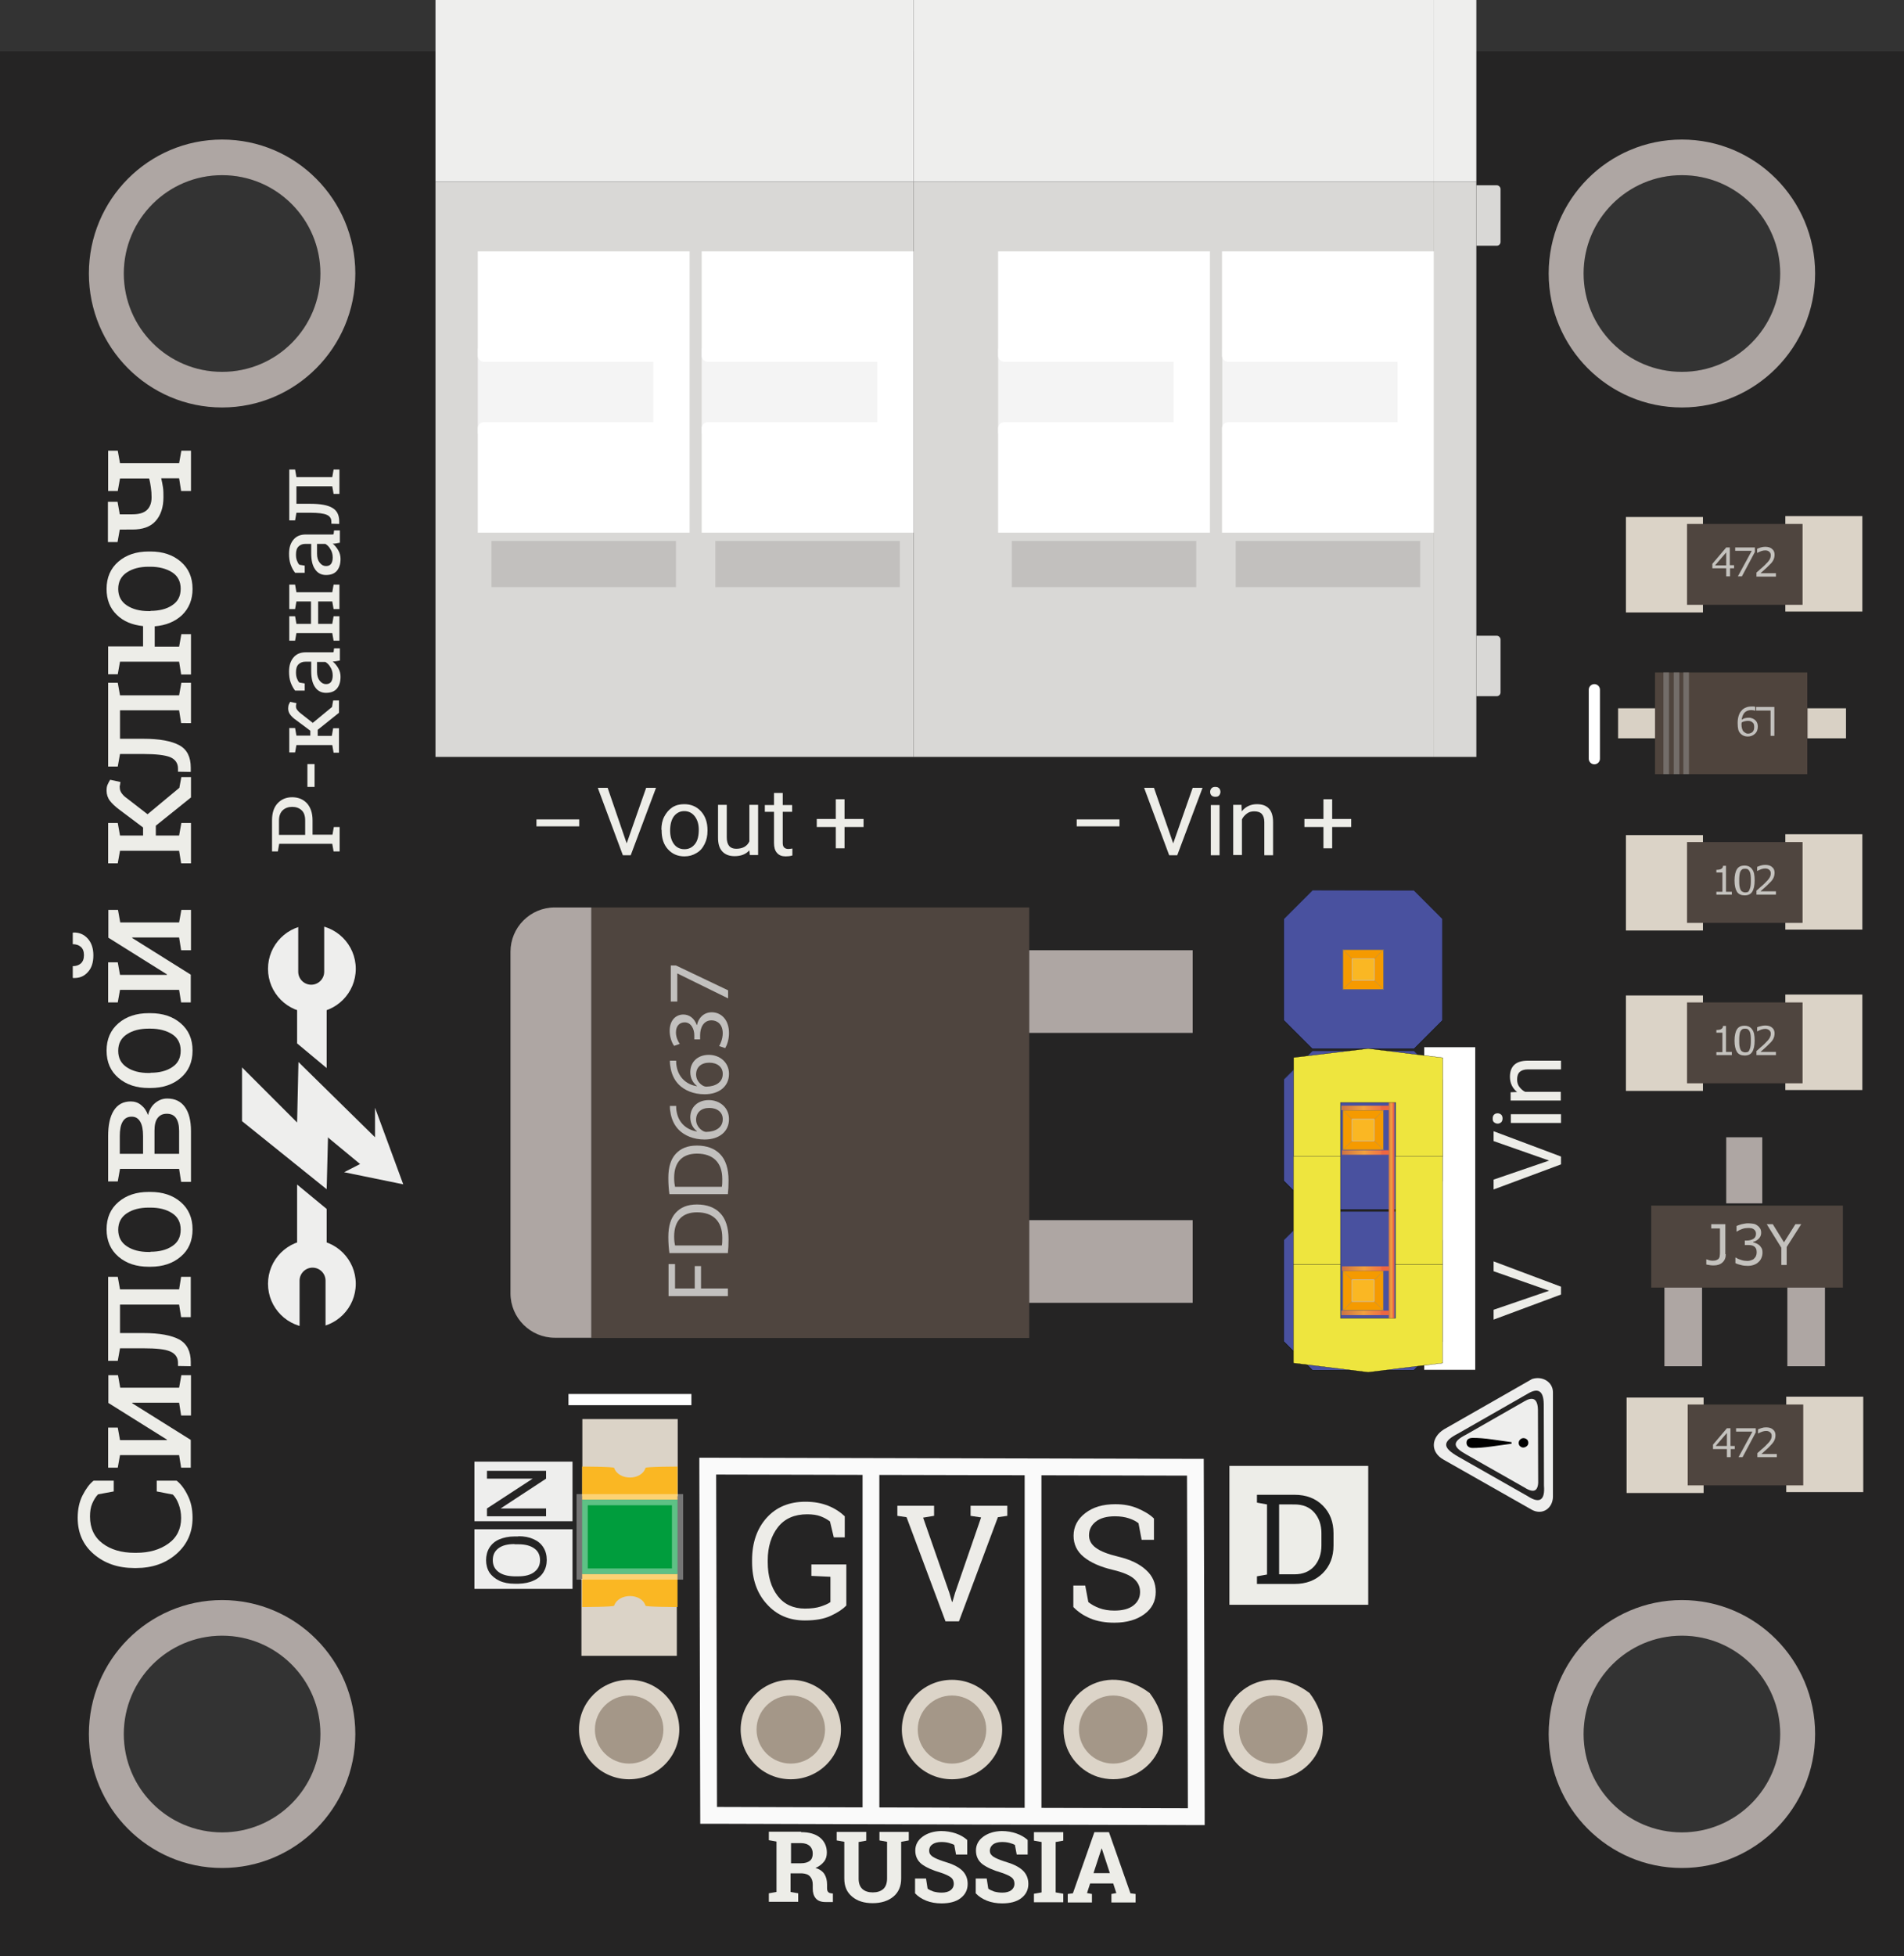 <?xml version="1.0" encoding="utf-8"?>
<!-- Generator: Adobe Illustrator 25.0.0, SVG Export Plug-In . SVG Version: 6.00 Build 0)  -->
<svg version="1.1" id="Layer_2" xmlns="http://www.w3.org/2000/svg" xmlns:xlink="http://www.w3.org/1999/xlink" x="0px" y="0px"
	 viewBox="0 0 85.04 87.33" style="enable-background:new 0 0 85.04 87.33;" xml:space="preserve">
<rect x="0" y="0" width="85.04" height="87.33" fill="#333333" stroke="none"/>
<style type="text/css">
	.st0{fill:#252424;}
	.st1{fill:#AEA6A3;}
	.st2{fill:#EDEDE8;}
	.st3{fill:none;stroke:#FAFAFA;stroke-width:0.75;stroke-miterlimit:10;}
	.st4{fill:#DCD4C8;}
	.st5{fill:#A49788;}
	.st6{fill:#EDECE8;}
	.st7{fill:#4F453F;}
	.st8{fill:#C4C2BE;}
	.st9{fill:#C2C0BE;}
	.st10{fill:#DBD3C7;}
	.st11{fill:#EEEEED;}
	.st12{fill:#FAB723;}
	.st13{fill:#009D3D;}
	.st14{opacity:0.37;fill:none;stroke:#FFFFFF;stroke-width:0.5;stroke-miterlimit:10;}
	.st15{fill:none;stroke:#FFFFFF;stroke-width:0.5;stroke-miterlimit:10;}
	.st16{fill:#D9D8D6;}
	.st17{fill:#FFFFFF;stroke:#101212;stroke-width:0.238;stroke-miterlimit:10;}
	.st18{fill:#F4F4F4;}
	.st19{fill:#FFFFFF;}
	.st20{fill:#49519F;}
	.st21{fill:#101212;}
	.st22{fill:#F59A00;stroke:#746E6A;stroke-width:0.023;stroke-miterlimit:10;}
	.st23{fill:#FAB723;stroke:#C2C0BE;stroke-width:0.025;stroke-miterlimit:10;}
	.st24{fill:none;stroke:#8E8884;stroke-width:0.011;stroke-miterlimit:10;}
	.st25{fill:#1D1E1E;}
	.st26{fill:none;stroke:url(#SVGID_1_);stroke-width:0.2;stroke-miterlimit:10;}
	.st27{fill:none;stroke:url(#SVGID_2_);stroke-width:0.2;stroke-miterlimit:10;}
	.st28{fill:none;stroke:url(#SVGID_3_);stroke-width:0.2;stroke-miterlimit:10;}
	.st29{fill:none;stroke:url(#SVGID_4_);stroke-width:0.2;stroke-miterlimit:10;}
	.st30{fill:none;stroke:url(#SVGID_5_);stroke-width:0.25;stroke-miterlimit:10;}
	.st31{fill:#EEE53E;stroke:#020203;stroke-width:0.01;stroke-miterlimit:10;}
	.st32{fill:#EEE53E;stroke:#020203;stroke-width:0.01;stroke-miterlimit:10;}
	.st33{fill:none;stroke:#FFFFFF;stroke-width:0.5;stroke-linecap:round;stroke-miterlimit:10;}
	.st34{fill:#D9D1C5;}
	.st35{fill:#4F443D;}
	.st36{fill:#C2C0BD;}
	.st37{fill:none;stroke:#736D69;stroke-width:0.25;stroke-miterlimit:10;}
</style>
<path class="st0" d="M0,2.29v85.04h85.04V2.29H0z M9.92,81.8c-2.43,0-4.39-1.97-4.39-4.39c0-2.43,1.97-4.39,4.39-4.39
	c2.43,0,4.39,1.97,4.39,4.39C14.31,79.83,12.35,81.8,9.92,81.8z M9.92,16.6c-2.43,0-4.39-1.97-4.39-4.39c0-2.43,1.97-4.39,4.39-4.39
	c2.43,0,4.39,1.97,4.39,4.39C14.31,14.64,12.35,16.6,9.92,16.6z M75.12,81.8c-2.43,0-4.39-1.97-4.39-4.39
	c0-2.43,1.97-4.39,4.39-4.39c2.43,0,4.39,1.97,4.39,4.39C79.51,79.83,77.54,81.8,75.12,81.8z M75.12,16.6
	c-2.43,0-4.39-1.97-4.39-4.39c0-2.43,1.97-4.39,4.39-4.39c2.43,0,4.39,1.97,4.39,4.39C79.51,14.64,77.54,16.6,75.12,16.6z"/>
<path class="st1" d="M9.92,6.23c-3.29,0-5.95,2.68-5.95,5.98c0,3.3,2.66,5.98,5.95,5.98c3.29,0,5.95-2.68,5.95-5.98
	C15.87,8.91,13.21,6.23,9.92,6.23z M9.92,16.6c-2.43,0-4.39-1.97-4.39-4.39c0-2.43,1.97-4.39,4.39-4.39c2.43,0,4.39,1.97,4.39,4.39
	C14.31,14.64,12.35,16.6,9.92,16.6z"/>
<path class="st1" d="M75.12,6.23c-3.29,0-5.95,2.68-5.95,5.98c0,3.3,2.66,5.98,5.95,5.98c3.29,0,5.95-2.68,5.95-5.98
	C81.07,8.91,78.41,6.23,75.12,6.23z M75.12,16.6c-2.43,0-4.39-1.97-4.39-4.39c0-2.43,1.97-4.39,4.39-4.39
	c2.43,0,4.39,1.97,4.39,4.39C79.51,14.64,77.54,16.6,75.12,16.6z"/>
<path class="st1" d="M9.92,71.43c-3.29,0-5.95,2.68-5.95,5.98c0,3.3,2.66,5.98,5.95,5.98c3.29,0,5.95-2.68,5.95-5.98
	C15.87,74.11,13.21,71.43,9.92,71.43z M9.92,81.8c-2.43,0-4.39-1.97-4.39-4.39c0-2.43,1.97-4.39,4.39-4.39
	c2.43,0,4.39,1.97,4.39,4.39C14.31,79.83,12.35,81.8,9.92,81.8z"/>
<path class="st1" d="M75.12,71.43c-3.29,0-5.95,2.68-5.95,5.98c0,3.3,2.66,5.98,5.95,5.98c3.29,0,5.95-2.68,5.95-5.98
	C81.07,74.11,78.41,71.43,75.12,71.43z M75.12,81.8c-2.43,0-4.39-1.97-4.39-4.39c0-2.43,1.97-4.39,4.39-4.39
	c2.43,0,4.39,1.97,4.39,4.39C79.51,79.83,77.54,81.8,75.12,81.8z"/>
<g>
	<path class="st2" d="M35.78,81.79c0.36,0,0.64,0.08,0.84,0.24c0.2,0.16,0.31,0.39,0.31,0.67c0,0.16-0.04,0.3-0.13,0.41
		s-0.21,0.21-0.38,0.28c0.19,0.05,0.32,0.15,0.4,0.27c0.08,0.13,0.12,0.28,0.12,0.47v0.16c0,0.07,0.01,0.12,0.04,0.16
		c0.03,0.04,0.07,0.06,0.14,0.07l0.08,0.01v0.38h-0.33c-0.21,0-0.35-0.06-0.44-0.17s-0.13-0.25-0.13-0.43v-0.18
		c0-0.15-0.04-0.27-0.12-0.36c-0.08-0.09-0.2-0.13-0.35-0.14h-0.52v0.83l0.34,0.06v0.38h-1.31v-0.38l0.34-0.06v-2.25l-0.34-0.06
		v-0.38h0.34H35.78z M35.33,83.18h0.44c0.18,0,0.31-0.04,0.4-0.11s0.13-0.18,0.13-0.32s-0.04-0.25-0.13-0.34
		c-0.09-0.08-0.22-0.13-0.39-0.13h-0.45V83.18z"/>
	<path class="st2" d="M38.69,81.79v0.38l-0.34,0.06v1.64c0,0.21,0.06,0.36,0.17,0.46c0.11,0.1,0.27,0.15,0.46,0.15
		c0.2,0,0.35-0.05,0.47-0.15c0.11-0.1,0.17-0.26,0.17-0.47v-1.64l-0.34-0.06v-0.38h1.31v0.38l-0.34,0.06v1.64
		c0,0.35-0.12,0.62-0.35,0.81s-0.54,0.29-0.92,0.29c-0.38,0-0.68-0.09-0.92-0.29s-0.35-0.46-0.35-0.81v-1.64l-0.34-0.06v-0.38h0.34
		h0.63H38.69z"/>
	<path class="st2" d="M43.18,82.79h-0.48l-0.08-0.43c-0.05-0.03-0.14-0.06-0.24-0.09c-0.11-0.03-0.22-0.04-0.34-0.04
		c-0.17,0-0.31,0.04-0.4,0.11c-0.1,0.07-0.14,0.17-0.14,0.28c0,0.11,0.05,0.19,0.15,0.26s0.27,0.14,0.51,0.22
		c0.35,0.1,0.61,0.22,0.79,0.38c0.18,0.16,0.27,0.37,0.27,0.62c0,0.27-0.11,0.48-0.32,0.64s-0.5,0.23-0.85,0.23
		c-0.25,0-0.48-0.04-0.68-0.12c-0.2-0.08-0.37-0.19-0.5-0.33v-0.66h0.49l0.07,0.45c0.06,0.05,0.15,0.09,0.26,0.13
		c0.11,0.03,0.23,0.05,0.37,0.05c0.17,0,0.31-0.04,0.4-0.11c0.09-0.07,0.14-0.17,0.14-0.28c0-0.12-0.04-0.22-0.13-0.29
		c-0.09-0.07-0.24-0.14-0.45-0.21c-0.38-0.11-0.66-0.24-0.85-0.38c-0.19-0.15-0.29-0.35-0.29-0.61c0-0.25,0.11-0.46,0.33-0.62
		c0.22-0.16,0.49-0.24,0.82-0.25c0.24,0,0.46,0.04,0.67,0.11c0.2,0.07,0.37,0.17,0.5,0.29V82.79z"/>
	<path class="st2" d="M45.88,82.79h-0.47l-0.08-0.43c-0.05-0.03-0.13-0.06-0.24-0.09c-0.11-0.03-0.22-0.04-0.34-0.04
		c-0.17,0-0.31,0.04-0.4,0.11c-0.09,0.07-0.14,0.17-0.14,0.28c0,0.11,0.05,0.19,0.15,0.26s0.27,0.14,0.51,0.22
		c0.35,0.1,0.61,0.22,0.79,0.38s0.27,0.37,0.27,0.62c0,0.27-0.11,0.48-0.32,0.64s-0.5,0.23-0.85,0.23c-0.25,0-0.48-0.04-0.68-0.12
		c-0.2-0.08-0.37-0.19-0.5-0.33v-0.66h0.49l0.07,0.45c0.06,0.05,0.15,0.09,0.26,0.13c0.11,0.03,0.23,0.05,0.37,0.05
		c0.17,0,0.31-0.04,0.4-0.11s0.14-0.17,0.14-0.28c0-0.12-0.04-0.22-0.13-0.29c-0.09-0.07-0.24-0.14-0.45-0.21
		c-0.38-0.11-0.66-0.24-0.85-0.38c-0.19-0.15-0.29-0.35-0.29-0.61c0-0.25,0.11-0.46,0.33-0.62c0.22-0.16,0.49-0.24,0.82-0.25
		c0.24,0,0.46,0.04,0.66,0.11s0.37,0.17,0.5,0.29V82.79z"/>
	<path class="st2" d="M46.18,82.17v-0.38h1.31v0.38l-0.34,0.06v2.25l0.34,0.06v0.38h-1.31v-0.38l0.34-0.06v-2.25L46.18,82.17z"/>
	<path class="st2" d="M47.69,84.55l0.23-0.03l0.96-2.73h0.65l0.96,2.73l0.23,0.03v0.38h-1.08v-0.38l0.22-0.04l-0.14-0.43h-1.03
		l-0.14,0.43l0.22,0.04v0.38h-1.08V84.55z M48.84,83.62h0.73l-0.36-1.1H49.2L48.84,83.62z"/>
</g>
<path class="st3" d="M31.79,81.04c-0.09,0-0.14,0-0.14,0L31.61,65.5c0,0,0-0.03,0-0.05c0.03,0,0.06,0,0.06,0l21.69,0.05
	c0,0,0.01,0,0.03,0c0.01,2.11,0.04,15.26,0.04,15.26s0,0.17,0,0.34c-0.05,0-0.09,0-0.09,0S33.64,81.05,31.79,81.04z"/>
<line class="st3" x1="46.14" y1="65.48" x2="46.14" y2="81.07"/>
<line class="st3" x1="38.9" y1="65.46" x2="38.9" y2="81.05"/>
<path class="st4" d="M37.56,77.21c0,1.23-1,2.22-2.24,2.22c-1.24,0-2.24-1-2.24-2.22c0-1.23,1-2.22,2.24-2.22
	C36.56,74.99,37.56,75.98,37.56,77.21z"/>
<ellipse class="st5" cx="35.32" cy="77.21" rx="1.53" ry="1.52"/>
<path class="st4" d="M30.34,77.21c0,1.23-1,2.22-2.24,2.22s-2.24-1-2.24-2.22c0-1.23,1-2.22,2.24-2.22S30.34,75.98,30.34,77.21z"/>
<ellipse class="st5" cx="28.1" cy="77.21" rx="1.53" ry="1.52"/>
<path class="st4" d="M44.76,77.21c0,1.23-1,2.22-2.24,2.22s-2.24-1-2.24-2.22c0-1.23,1-2.22,2.24-2.22S44.76,75.98,44.76,77.21z"/>
<ellipse class="st5" cx="42.52" cy="77.21" rx="1.53" ry="1.52"/>
<path class="st4" d="M51.35,75.58c1.54,2.02-0.17,4.27-2.18,3.78c-0.77-0.19-1.41-0.82-1.6-1.6C47.08,75.76,49.32,74.04,51.35,75.58
	z"/>
<ellipse class="st5" cx="49.72" cy="77.21" rx="1.53" ry="1.52"/>
<path class="st4" d="M58.49,75.58c1.54,2.02-0.17,4.27-2.18,3.78c-0.77-0.19-1.41-0.82-1.6-1.6C54.22,75.76,56.47,74.04,58.49,75.58
	z"/>
<ellipse class="st5" cx="56.87" cy="77.21" rx="1.53" ry="1.52"/>
<g>
	<path class="st6" d="M37.79,71.68c-0.15,0.16-0.38,0.31-0.68,0.45s-0.68,0.21-1.16,0.21c-0.7,0-1.26-0.24-1.7-0.73
		c-0.44-0.48-0.66-1.11-0.66-1.88v-0.08c0-0.78,0.22-1.41,0.65-1.89c0.43-0.48,1.01-0.72,1.73-0.72c0.39,0,0.72,0.06,1.02,0.18
		s0.54,0.28,0.74,0.47v0.94h-0.49l-0.17-0.71c-0.12-0.09-0.26-0.17-0.42-0.23s-0.36-0.09-0.6-0.09c-0.56,0-1,0.19-1.3,0.57
		c-0.3,0.38-0.46,0.88-0.46,1.48v0.09c0,0.62,0.15,1.12,0.44,1.5c0.29,0.38,0.7,0.57,1.22,0.57c0.28,0,0.52-0.03,0.7-0.09
		c0.18-0.06,0.33-0.12,0.44-0.2v-1.13l-0.85-0.04v-0.51h1.56V71.68z"/>
</g>
<g>
	<path class="st6" d="M41.71,67.67l-0.48,0.08l1.17,3.35l0.12,0.41h0.02l0.12-0.41l1.16-3.36l-0.47-0.07v-0.45h1.64v0.45l-0.42,0.06
		l-1.74,4.65h-0.6l-1.74-4.65l-0.41-0.06v-0.45h1.64V67.67z"/>
</g>
<g>
	<path class="st6" d="M51.52,68.74h-0.53L50.85,68c-0.11-0.09-0.25-0.16-0.43-0.22c-0.18-0.06-0.39-0.09-0.62-0.09
		c-0.37,0-0.66,0.08-0.86,0.24s-0.3,0.36-0.3,0.61c0,0.22,0.1,0.41,0.31,0.56c0.2,0.15,0.53,0.28,0.99,0.39
		c0.55,0.13,0.96,0.33,1.25,0.6c0.29,0.26,0.43,0.59,0.43,0.97c0,0.42-0.17,0.75-0.51,1s-0.79,0.38-1.34,0.38
		c-0.4,0-0.76-0.06-1.07-0.19s-0.56-0.3-0.76-0.51v-0.96h0.53l0.14,0.74c0.14,0.11,0.3,0.2,0.49,0.27c0.19,0.07,0.41,0.11,0.67,0.11
		c0.36,0,0.64-0.07,0.84-0.22s0.31-0.35,0.31-0.61c0-0.24-0.09-0.43-0.27-0.59s-0.49-0.29-0.95-0.4c-0.55-0.13-0.98-0.32-1.29-0.57
		c-0.31-0.25-0.46-0.57-0.46-0.95c0-0.4,0.17-0.74,0.52-1.01c0.35-0.27,0.79-0.4,1.35-0.4c0.36,0,0.7,0.06,1,0.19
		s0.54,0.27,0.72,0.45V68.74z"/>
</g>
<g>
	<path class="st2" d="M5.08,66.1v0.48l-0.7,0.13c-0.11,0.11-0.19,0.25-0.26,0.41s-0.1,0.35-0.1,0.58c0,0.52,0.19,0.92,0.56,1.2
		c0.37,0.28,0.85,0.42,1.43,0.42h0.08c0.58,0,1.05-0.14,1.43-0.41c0.38-0.27,0.57-0.66,0.57-1.14c0-0.23-0.04-0.43-0.11-0.62
		c-0.07-0.19-0.16-0.33-0.26-0.43L7,66.58V66.1h0.89c0.18,0.14,0.35,0.36,0.49,0.65c0.15,0.29,0.22,0.62,0.22,1.01
		c0,0.65-0.24,1.19-0.72,1.61s-1.08,0.63-1.8,0.63H6c-0.73,0-1.33-0.21-1.81-0.62c-0.48-0.41-0.72-0.95-0.72-1.62
		c0-0.38,0.07-0.72,0.22-1.01c0.15-0.29,0.31-0.51,0.49-0.65H5.08z"/>
	<path class="st2" d="M4.83,63.73h0.43l0.1,0.56h2.09l0.01-0.02l-2.62-1.64v-0.68v-0.56h0.43l0.1,0.56H8l0.1-0.56h0.43v1.8H8.09
		L8,62.62H5.91L5.9,62.64l2.62,1.64v1.24H8.09L8,64.96H5.36l-0.1,0.56H4.83v-1.24V63.73z"/>
	<path class="st2" d="M5.36,59.51H6.4c0.73,0,1.26,0.1,1.61,0.29c0.34,0.19,0.51,0.53,0.51,1v0.19l-0.57-0.01l0-0.14
		c0-0.24-0.12-0.41-0.35-0.51s-0.63-0.14-1.19-0.14H5.36l-0.1,0.56H4.83v-3.19V57h0.43l0.1,0.56H8L8.09,57h0.43v1.8H8.09L8,58.24
		H5.36V59.51z"/>
	<path class="st2" d="M6.64,56.55c-0.55,0-1-0.15-1.35-0.45c-0.35-0.3-0.53-0.71-0.53-1.22c0-0.52,0.18-0.92,0.53-1.22
		c0.35-0.3,0.8-0.45,1.35-0.45h0.08c0.55,0,1,0.15,1.35,0.45s0.53,0.71,0.53,1.22c0,0.52-0.18,0.93-0.53,1.22
		c-0.35,0.3-0.8,0.45-1.35,0.45H6.64z M6.72,55.88c0.39,0,0.72-0.08,0.97-0.25c0.26-0.17,0.38-0.41,0.38-0.74
		c0-0.32-0.13-0.57-0.38-0.73c-0.26-0.17-0.58-0.25-0.97-0.25H6.64c-0.39,0-0.71,0.08-0.97,0.25c-0.26,0.17-0.39,0.42-0.39,0.74
		s0.13,0.57,0.39,0.74s0.58,0.25,0.97,0.25H6.72z"/>
	<path class="st2" d="M4.83,50.72c0-0.49,0.08-0.87,0.25-1.14c0.17-0.27,0.42-0.41,0.76-0.41c0.17,0,0.33,0.05,0.46,0.16
		c0.14,0.11,0.24,0.25,0.31,0.45c0.06-0.23,0.16-0.41,0.32-0.54c0.16-0.13,0.33-0.2,0.54-0.2c0.35,0,0.61,0.13,0.79,0.38
		s0.27,0.61,0.27,1.07v2.27H8.09L8,52.18H5.36l-0.1,0.56H4.83v-0.56V50.72z M6.39,51.51v-0.79c0-0.29-0.04-0.5-0.13-0.65
		s-0.21-0.22-0.38-0.22c-0.18,0-0.31,0.07-0.4,0.22s-0.13,0.36-0.13,0.65v0.79H6.39z M6.9,51.51H8v-1.03c0-0.25-0.05-0.44-0.14-0.57
		c-0.09-0.13-0.23-0.19-0.41-0.19c-0.18,0-0.31,0.06-0.41,0.19S6.9,50.23,6.9,50.48V51.51z"/>
	<path class="st2" d="M6.64,48.57c-0.55,0-1-0.15-1.35-0.45c-0.35-0.3-0.53-0.7-0.53-1.22c0-0.51,0.18-0.92,0.53-1.22
		c0.35-0.3,0.8-0.45,1.35-0.45h0.08c0.55,0,1,0.15,1.35,0.45s0.53,0.7,0.53,1.22c0,0.52-0.18,0.92-0.53,1.22
		c-0.35,0.3-0.8,0.45-1.35,0.45H6.64z M6.72,47.89c0.39,0,0.72-0.08,0.97-0.25c0.26-0.17,0.38-0.41,0.38-0.74
		c0-0.32-0.13-0.57-0.38-0.73s-0.58-0.25-0.97-0.25H6.64c-0.39,0-0.71,0.08-0.97,0.25s-0.39,0.41-0.39,0.74
		c0,0.33,0.13,0.57,0.39,0.74c0.26,0.17,0.58,0.25,0.97,0.25H6.72z"/>
	<path class="st2" d="M3.25,41.64l0.02-0.01c0.26-0.01,0.48,0.08,0.65,0.27c0.17,0.19,0.25,0.44,0.25,0.75
		c0,0.32-0.08,0.57-0.25,0.75c-0.17,0.19-0.38,0.27-0.65,0.26l-0.02-0.01v-0.52c0.15,0,0.27-0.04,0.36-0.12
		c0.09-0.08,0.14-0.2,0.14-0.37c0-0.17-0.05-0.29-0.14-0.37c-0.09-0.08-0.22-0.12-0.36-0.12V41.64z M4.83,42.96h0.43l0.1,0.56h2.09
		l0.01-0.02l-2.62-1.64v-0.68v-0.56h0.43l0.1,0.56H8l0.1-0.56h0.43v1.8H8.09L8,41.85H5.91L5.9,41.87l2.62,1.64v1.24H8.09L8,44.19
		H5.36l-0.1,0.56H4.83v-1.24V42.96z"/>
	<path class="st2" d="M5.26,38.54H4.83v-1.8h0.43l0.1,0.56h1.03v-0.36l-1.04-0.78c-0.19-0.14-0.34-0.28-0.44-0.41
		s-0.15-0.29-0.15-0.45c0-0.11,0.01-0.19,0.04-0.26c0.03-0.07,0.07-0.15,0.12-0.23l0.46,0.1c-0.02,0.1-0.02,0.16-0.03,0.17
		s0,0.05,0,0.09c0,0.08,0.03,0.17,0.09,0.25c0.06,0.08,0.13,0.15,0.22,0.21l0.93,0.72l1.42-1.18l0.09-0.48h0.43v0.91l-1.57,1.26
		v0.44H8l0.1-0.56h0.43v1.8H8.09L8,37.98H5.36L5.26,38.54z"/>
	<path class="st2" d="M5.36,32.98H6.4c0.73,0,1.26,0.1,1.61,0.29s0.51,0.53,0.51,1v0.19l-0.57-0.01l0-0.14
		c0-0.24-0.12-0.41-0.35-0.51c-0.23-0.09-0.63-0.14-1.19-0.14H5.36l-0.1,0.56H4.83v-3.18v-0.56h0.43l0.1,0.56H8l0.1-0.56h0.43v1.8
		H8.09L8,31.71H5.36V32.98z"/>
	<path class="st2" d="M8.09,30.1L8,29.54H5.36l-0.1,0.56H4.83v-1.24h1.56v-0.91c-0.48-0.05-0.88-0.21-1.18-0.51
		c-0.3-0.29-0.45-0.67-0.45-1.15c0-0.51,0.18-0.92,0.53-1.22s0.8-0.45,1.35-0.45h0.08c0.55,0,1,0.15,1.35,0.45s0.53,0.7,0.53,1.22
		c0,0.48-0.16,0.87-0.47,1.17c-0.31,0.29-0.72,0.46-1.22,0.5v0.91H8l0.1-0.56h0.43v1.8H8.09z M6.72,27.27
		c0.39,0,0.72-0.08,0.97-0.25c0.26-0.17,0.38-0.41,0.38-0.74c0-0.32-0.13-0.57-0.38-0.73S7.11,25.3,6.72,25.3H6.64
		c-0.39,0-0.71,0.08-0.97,0.25s-0.39,0.42-0.39,0.74s0.13,0.57,0.39,0.74c0.26,0.17,0.58,0.25,0.97,0.25H6.72z"/>
	<path class="st2" d="M4.82,22.4h0.43l0.1,0.56h0.56c0.3,0,0.51-0.06,0.65-0.19c0.14-0.13,0.21-0.32,0.21-0.57
		c0-0.15-0.01-0.3-0.03-0.43c-0.02-0.14-0.04-0.27-0.08-0.41H5.36l-0.1,0.56H4.83v-1.8h0.43l0.1,0.56H8l0.1-0.56h0.43v1.8H8.09
		L8,21.35H7.2c0.03,0.13,0.06,0.27,0.08,0.41S7.3,22.04,7.3,22.2c0,0.45-0.12,0.8-0.35,1.06c-0.23,0.26-0.58,0.38-1.04,0.38H5.35
		l-0.1,0.56H4.82v-1.24V22.4z"/>
</g>
<g>
	<path class="st2" d="M12.15,36.62c0-0.32,0.08-0.58,0.25-0.76c0.17-0.18,0.38-0.27,0.65-0.27c0.27,0,0.49,0.09,0.66,0.27
		c0.16,0.18,0.25,0.43,0.25,0.76v0.64h0.89l0.06-0.34h0.26v1.09H14.9l-0.06-0.34h-2.37l-0.06,0.34h-0.26v-0.34V36.62z M13.63,37.27
		v-0.64c0-0.21-0.05-0.36-0.16-0.46c-0.11-0.1-0.25-0.15-0.42-0.15s-0.31,0.05-0.42,0.15c-0.11,0.1-0.17,0.26-0.17,0.46v0.64H13.63z
		"/>
	<path class="st2" d="M14.05,34.11v1.02h-0.32v-1.02H14.05z"/>
	<path class="st2" d="M13.18,33.59h-0.26V32.5h0.26l0.06,0.34h0.62v-0.22l-0.63-0.47c-0.12-0.08-0.21-0.17-0.27-0.25
		c-0.06-0.08-0.09-0.17-0.09-0.27c0-0.06,0.01-0.12,0.02-0.16c0.02-0.04,0.04-0.09,0.07-0.14l0.28,0.06
		c-0.01,0.06-0.02,0.09-0.02,0.1c0,0.01,0,0.03,0,0.06c0,0.05,0.02,0.1,0.06,0.15c0.04,0.05,0.08,0.09,0.13,0.13l0.56,0.44
		l0.86-0.71l0.05-0.29h0.26v0.55l-0.95,0.76v0.27h0.63l0.06-0.34h0.26v1.09H14.9l-0.06-0.34h-1.6L13.18,33.59z"/>
	<path class="st2" d="M15.16,29.49c-0.06,0.01-0.12,0.02-0.16,0.03s-0.1,0.01-0.14,0.01c0.1,0.08,0.18,0.18,0.25,0.3
		c0.07,0.12,0.1,0.25,0.1,0.38c0,0.24-0.06,0.41-0.17,0.54c-0.11,0.12-0.27,0.18-0.48,0.18c-0.21,0-0.38-0.09-0.49-0.26
		c-0.12-0.17-0.17-0.41-0.17-0.71v-0.42h-0.26c-0.13,0-0.23,0.04-0.31,0.12c-0.08,0.08-0.11,0.2-0.11,0.35
		c0,0.1,0.01,0.19,0.04,0.27c0.03,0.08,0.06,0.14,0.11,0.19l0.24,0.04v0.32h-0.43c-0.08-0.1-0.15-0.23-0.2-0.37s-0.07-0.3-0.07-0.48
		c0-0.26,0.06-0.46,0.19-0.62c0.13-0.16,0.31-0.24,0.56-0.24h1.08c0.03,0,0.06,0,0.08,0c0.03,0,0.06,0,0.08-0.01l0.02-0.17h0.26
		V29.49z M14.86,30.16c0-0.14-0.03-0.26-0.1-0.37c-0.06-0.11-0.14-0.19-0.23-0.24h-0.37v0.44c0,0.17,0.04,0.3,0.12,0.4
		c0.08,0.1,0.17,0.15,0.28,0.15c0.1,0,0.17-0.03,0.22-0.09S14.86,30.28,14.86,30.16z"/>
	<path class="st2" d="M13.18,28.6h-0.26v-1.09h0.26l0.06,0.34h0.65v-1h-0.65l-0.06,0.34h-0.26v-0.34v-0.41v-0.34h0.26l0.06,0.34h1.6
		l0.06-0.34h0.26v1.09H14.9l-0.06-0.34h-0.63v1h0.63l0.06-0.34h0.26v1.09H14.9l-0.06-0.34h-1.6L13.18,28.6z"/>
	<path class="st2" d="M15.16,24.23c-0.06,0.01-0.12,0.02-0.16,0.03s-0.1,0.01-0.14,0.01c0.1,0.08,0.18,0.18,0.25,0.3
		c0.07,0.12,0.1,0.25,0.1,0.38c0,0.24-0.06,0.41-0.17,0.54c-0.11,0.12-0.27,0.18-0.48,0.18c-0.21,0-0.38-0.09-0.49-0.26
		c-0.12-0.17-0.17-0.41-0.17-0.71v-0.42h-0.26c-0.13,0-0.23,0.04-0.31,0.12c-0.08,0.08-0.11,0.2-0.11,0.35
		c0,0.1,0.01,0.19,0.04,0.27c0.03,0.08,0.06,0.14,0.11,0.19l0.24,0.04v0.32h-0.43c-0.08-0.1-0.15-0.23-0.2-0.37s-0.07-0.3-0.07-0.48
		c0-0.26,0.06-0.46,0.19-0.62c0.13-0.16,0.31-0.24,0.56-0.24h1.08c0.03,0,0.06,0,0.08,0c0.03,0,0.06,0,0.08-0.01l0.02-0.17h0.26
		V24.23z M14.86,24.89c0-0.14-0.03-0.26-0.1-0.37c-0.06-0.11-0.14-0.19-0.23-0.24h-0.37v0.44c0,0.17,0.04,0.3,0.12,0.4
		c0.08,0.1,0.17,0.15,0.28,0.15c0.1,0,0.17-0.03,0.22-0.09S14.86,25.02,14.86,24.89z"/>
	<path class="st2" d="M13.24,22.49h0.63c0.44,0,0.77,0.06,0.97,0.18c0.21,0.12,0.31,0.32,0.31,0.6v0.12l-0.35-0.01l0-0.09
		c0-0.15-0.07-0.25-0.21-0.31s-0.38-0.09-0.72-0.09h-0.63l-0.06,0.34h-0.26v-1.93v-0.34h0.26l0.06,0.34h1.6l0.06-0.34h0.26v1.09
		H14.9l-0.06-0.34h-1.6V22.49z"/>
</g>
<g>
	<path class="st2" d="M69.19,57.62l-2.48-0.87v-0.44l3.01,1.13v0.35l-3.01,1.12v-0.44L69.19,57.62z"/>
</g>
<g>
	<path class="st2" d="M69.19,51.81l-2.48-0.87v-0.44l3.01,1.13v0.35l-3.01,1.12v-0.44L69.19,51.81z"/>
	<path class="st2" d="M66.89,50.16c-0.06,0-0.11-0.02-0.16-0.06s-0.06-0.09-0.06-0.17s0.02-0.13,0.06-0.17s0.09-0.06,0.16-0.06
		c0.06,0,0.11,0.02,0.16,0.06c0.04,0.04,0.06,0.1,0.06,0.17s-0.02,0.13-0.06,0.17C67,50.14,66.95,50.16,66.89,50.16z M69.72,49.74
		v0.39h-2.24v-0.39H69.72z"/>
	<path class="st2" d="M67.48,48.76l0.28-0.01c-0.21-0.17-0.32-0.4-0.32-0.68c0-0.48,0.27-0.72,0.8-0.72h1.48v0.39h-1.48
		c-0.16,0-0.28,0.04-0.36,0.11c-0.08,0.07-0.12,0.19-0.12,0.34c0,0.12,0.03,0.24,0.1,0.33c0.07,0.09,0.15,0.17,0.26,0.22h1.59v0.39
		h-2.24V48.76z"/>
</g>
<g>
	<path class="st2" d="M52.4,37.65l0.87-2.48h0.44l-1.13,3.01h-0.36l-1.12-3.01h0.44L52.4,37.65z"/>
	<path class="st2" d="M54.05,35.35c0-0.06,0.02-0.11,0.06-0.16c0.04-0.04,0.09-0.06,0.17-0.06s0.13,0.02,0.17,0.06
		c0.04,0.04,0.06,0.1,0.06,0.16s-0.02,0.11-0.06,0.16s-0.1,0.06-0.17,0.06s-0.13-0.02-0.17-0.06S54.05,35.41,54.05,35.35z
		 M54.47,38.18h-0.39v-2.24h0.39V38.18z"/>
	<path class="st2" d="M55.45,35.94l0.01,0.28c0.17-0.21,0.4-0.32,0.68-0.32c0.48,0,0.72,0.27,0.72,0.8v1.48h-0.39V36.7
		c0-0.16-0.04-0.28-0.11-0.36c-0.07-0.08-0.19-0.12-0.34-0.12c-0.13,0-0.24,0.03-0.33,0.1c-0.09,0.07-0.17,0.15-0.22,0.26v1.59
		h-0.39v-2.24H55.45z"/>
</g>
<g>
	<path class="st2" d="M27.99,37.65l0.87-2.48h0.44l-1.13,3.01h-0.35l-1.12-3.01h0.44L27.99,37.65z"/>
	<path class="st2" d="M29.54,37.04c0-0.22,0.04-0.42,0.13-0.59s0.21-0.31,0.36-0.41c0.16-0.1,0.33-0.14,0.53-0.14
		c0.31,0,0.56,0.11,0.75,0.32c0.19,0.21,0.29,0.49,0.29,0.84v0.03c0,0.22-0.04,0.41-0.13,0.59s-0.2,0.31-0.36,0.4
		c-0.16,0.1-0.34,0.15-0.54,0.15c-0.31,0-0.55-0.11-0.74-0.32c-0.19-0.21-0.28-0.49-0.28-0.84V37.04z M29.93,37.08
		c0,0.25,0.06,0.45,0.17,0.6s0.27,0.23,0.47,0.23c0.2,0,0.35-0.08,0.47-0.23c0.12-0.15,0.17-0.37,0.17-0.64
		c0-0.25-0.06-0.44-0.18-0.6c-0.12-0.15-0.27-0.23-0.47-0.23c-0.19,0-0.34,0.08-0.46,0.23C29.99,36.59,29.93,36.8,29.93,37.08z"/>
	<path class="st2" d="M33.47,37.96c-0.15,0.17-0.37,0.26-0.66,0.26c-0.24,0-0.42-0.07-0.55-0.21s-0.19-0.34-0.19-0.62v-1.46h0.39
		v1.45c0,0.34,0.14,0.51,0.42,0.51c0.29,0,0.49-0.11,0.59-0.33v-1.63h0.39v2.24h-0.37L33.47,37.96z"/>
	<path class="st2" d="M34.96,35.4v0.54h0.42v0.3h-0.42v1.39c0,0.09,0.02,0.16,0.06,0.2s0.1,0.07,0.19,0.07
		c0.04,0,0.11-0.01,0.18-0.02v0.31c-0.1,0.03-0.2,0.04-0.3,0.04c-0.17,0-0.3-0.05-0.39-0.16c-0.09-0.1-0.13-0.25-0.13-0.44v-1.39
		h-0.41v-0.3h0.41V35.4H34.96z"/>
</g>
<g>
	<path class="st2" d="M37.72,36.56h0.85v0.36h-0.85v0.95h-0.39v-0.95h-0.85v-0.36h0.85v-0.88h0.39V36.56z"/>
</g>
<g>
	<path class="st2" d="M59.5,36.56h0.85v0.36H59.5v0.95h-0.39v-0.95h-0.85v-0.36h0.85v-0.88h0.39V36.56z"/>
</g>
<g>
	<path class="st2" d="M25.87,36.89h-1.91v-0.31h1.91V36.89z"/>
</g>
<g>
	<path class="st2" d="M50,36.89h-1.91v-0.31H50V36.89z"/>
</g>
<g>
	<g id="XMLID_55_">
		<g>
			<rect x="73.75" y="53.82" class="st7" width="8.56" height="3.66"/>
		</g>
		<g>
		</g>
	</g>
	<g id="XMLID_54_">
		<g>
			<rect x="77.1" y="50.77" class="st1" width="1.61" height="2.95"/>
		</g>
		<g>
		</g>
	</g>
	<g id="XMLID_53_">
		<g>
			<rect x="79.83" y="57.48" class="st1" width="1.68" height="3.51"/>
		</g>
		<g>
		</g>
	</g>
	<g id="XMLID_52_">
		<g>
			<rect x="74.34" y="57.48" class="st1" width="1.68" height="3.51"/>
		</g>
		<g>
		</g>
	</g>
	<g>
		<path class="st8" d="M77.08,55.99c0,0.16-0.05,0.28-0.15,0.37c-0.1,0.09-0.23,0.13-0.39,0.13c-0.04,0-0.09,0-0.16-0.01
			c-0.07-0.01-0.12-0.02-0.17-0.03v-0.23h0.01c0.03,0.01,0.08,0.02,0.12,0.04c0.05,0.01,0.1,0.02,0.15,0.02
			c0.08,0,0.14-0.01,0.18-0.03c0.04-0.02,0.08-0.04,0.1-0.07c0.02-0.03,0.04-0.07,0.04-0.12c0.01-0.05,0.01-0.1,0.01-0.16v-1.06
			h-0.39v-0.19h0.63V55.99z"/>
		<path class="st8" d="M78.58,55.59c0.04,0.04,0.07,0.08,0.1,0.13c0.03,0.05,0.04,0.12,0.04,0.21c0,0.08-0.02,0.16-0.05,0.23
			s-0.07,0.13-0.13,0.18c-0.06,0.06-0.13,0.1-0.22,0.13s-0.17,0.04-0.27,0.04c-0.1,0-0.2-0.01-0.3-0.04
			c-0.1-0.02-0.18-0.05-0.24-0.08v-0.25h0.02c0.07,0.05,0.15,0.08,0.25,0.11c0.09,0.03,0.19,0.04,0.27,0.04
			c0.05,0,0.11-0.01,0.16-0.03c0.06-0.02,0.11-0.04,0.14-0.08c0.04-0.04,0.07-0.08,0.08-0.12c0.02-0.04,0.03-0.1,0.03-0.16
			s-0.01-0.12-0.03-0.16s-0.05-0.08-0.09-0.1c-0.04-0.03-0.08-0.04-0.13-0.05c-0.05-0.01-0.11-0.01-0.17-0.01h-0.11v-0.2h0.09
			c0.12,0,0.22-0.03,0.3-0.08s0.11-0.13,0.11-0.23c0-0.04-0.01-0.08-0.03-0.12c-0.02-0.03-0.05-0.06-0.08-0.08
			c-0.04-0.02-0.07-0.04-0.11-0.04c-0.04-0.01-0.09-0.01-0.14-0.01c-0.08,0-0.16,0.01-0.25,0.04s-0.17,0.07-0.25,0.12h-0.01v-0.25
			c0.06-0.03,0.14-0.05,0.23-0.08c0.1-0.02,0.19-0.04,0.28-0.04c0.09,0,0.17,0.01,0.24,0.02s0.13,0.04,0.18,0.08
			c0.06,0.04,0.1,0.09,0.13,0.14c0.03,0.06,0.04,0.12,0.04,0.19c0,0.1-0.04,0.19-0.11,0.26s-0.16,0.12-0.25,0.14v0.02
			c0.04,0.01,0.08,0.02,0.13,0.04S78.55,55.56,78.58,55.59z"/>
		<path class="st8" d="M80.45,54.65l-0.65,1.02v0.8h-0.24v-0.77l-0.65-1.05h0.27l0.5,0.81l0.51-0.81H80.45z"/>
	</g>
</g>
<g>
	<g id="XMLID_7_">
		<g>
			<rect x="26.41" y="40.51" class="st7" width="19.56" height="19.22"/>
		</g>
		<g>
		</g>
	</g>
	<g id="XMLID_5_">
		<g>
			<rect x="45.97" y="42.42" class="st1" width="7.3" height="3.69"/>
		</g>
		<g>
		</g>
	</g>
	<g id="XMLID_4_">
		<g>
			<rect x="45.97" y="54.47" class="st1" width="7.3" height="3.69"/>
		</g>
		<g>
		</g>
	</g>
	<path class="st1" d="M24.78,59.72h1.63V40.51h-1.63c-1.1,0-1.98,0.89-1.98,1.98v15.25C22.8,58.83,23.69,59.72,24.78,59.72z"/>
	<g>
		<path class="st9" d="M29.86,57.86v-1.43h0.29v1.09h0.88v-1h0.28v1h1.2v0.34H29.86z"/>
		<path class="st9" d="M29.9,55.95c-0.03-0.21-0.05-0.46-0.05-0.73c0-0.49,0.11-0.84,0.33-1.08c0.22-0.24,0.52-0.37,0.95-0.37
			c0.43,0,0.79,0.13,1.03,0.38c0.25,0.25,0.38,0.66,0.38,1.17c0,0.24-0.01,0.45-0.03,0.62H29.9z M32.24,55.6
			c0.02-0.09,0.02-0.21,0.02-0.35c0-0.73-0.41-1.13-1.13-1.13c-0.63,0-1.02,0.35-1.02,1.08c0,0.18,0.02,0.31,0.04,0.4H32.24z"/>
		<path class="st9" d="M29.9,53.32c-0.03-0.21-0.05-0.46-0.05-0.73c0-0.49,0.11-0.84,0.33-1.08c0.22-0.24,0.52-0.37,0.95-0.37
			c0.43,0,0.79,0.13,1.03,0.38c0.25,0.25,0.38,0.66,0.38,1.17c0,0.24-0.01,0.45-0.03,0.62H29.9z M32.24,52.98
			c0.02-0.09,0.02-0.21,0.02-0.35c0-0.73-0.41-1.13-1.13-1.13c-0.63,0-1.02,0.35-1.02,1.08c0,0.18,0.02,0.31,0.04,0.4H32.24z"/>
		<path class="st9" d="M30.2,49.36c0,0.07,0,0.16,0.02,0.26c0.09,0.54,0.49,0.83,0.91,0.89V50.5c-0.16-0.12-0.3-0.33-0.3-0.62
			c0-0.45,0.33-0.77,0.83-0.77c0.47,0,0.9,0.32,0.9,0.85c0,0.55-0.43,0.91-1.09,0.91c-0.5,0-0.9-0.18-1.15-0.43
			c-0.21-0.21-0.34-0.5-0.38-0.82c-0.02-0.1-0.02-0.19-0.02-0.25H30.2z M31.68,49.46c-0.37,0-0.59,0.21-0.59,0.53
			c0,0.21,0.13,0.4,0.31,0.5c0.04,0.02,0.09,0.04,0.15,0.04c0.42-0.01,0.73-0.2,0.73-0.56C32.29,49.66,32.04,49.46,31.68,49.46z"/>
		<path class="st9" d="M30.2,47.34c0,0.07,0,0.16,0.02,0.26c0.09,0.54,0.49,0.83,0.91,0.89v-0.01c-0.16-0.12-0.3-0.33-0.3-0.62
			c0-0.45,0.33-0.77,0.83-0.77c0.47,0,0.9,0.32,0.9,0.85c0,0.55-0.43,0.91-1.09,0.91c-0.5,0-0.9-0.18-1.15-0.43
			c-0.21-0.21-0.34-0.5-0.38-0.82c-0.02-0.1-0.02-0.19-0.02-0.25H30.2z M31.68,47.44c-0.37,0-0.59,0.21-0.59,0.53
			c0,0.21,0.13,0.4,0.31,0.5c0.04,0.02,0.09,0.04,0.15,0.04c0.42-0.01,0.73-0.2,0.73-0.56C32.29,47.64,32.04,47.44,31.68,47.44z"/>
		<path class="st9" d="M32.12,46.7c0.06-0.1,0.16-0.33,0.16-0.57c0-0.44-0.28-0.58-0.5-0.58c-0.36,0-0.51,0.33-0.51,0.66v0.19h-0.26
			v-0.19c0-0.25-0.13-0.57-0.43-0.57c-0.2,0-0.39,0.13-0.39,0.45c0,0.21,0.09,0.4,0.17,0.51l-0.25,0.09c-0.1-0.13-0.2-0.39-0.2-0.67
			c0-0.5,0.3-0.73,0.61-0.73c0.26,0,0.49,0.16,0.6,0.47h0.01c0.06-0.31,0.3-0.57,0.66-0.57c0.41,0,0.77,0.32,0.77,0.93
			c0,0.29-0.09,0.54-0.17,0.67L32.12,46.7z"/>
		<path class="st9" d="M29.96,43.1h0.23l2.33,1.11v0.36l-2.26-1.11h-0.01v1.25h-0.29V43.1z"/>
	</g>
</g>
<g>
	<g id="XMLID_11_">
		<g>
			<rect x="72.62" y="44.44" class="st10" width="3.44" height="4.26"/>
		</g>
		<g>
		</g>
	</g>
	<g id="XMLID_10_">
		<g>
			<rect x="79.74" y="44.4" class="st10" width="3.44" height="4.26"/>
		</g>
		<g>
		</g>
	</g>
	<g id="XMLID_9_">
		<g>
			<rect x="75.35" y="44.75" class="st7" width="5.16" height="3.61"/>
		</g>
		<g>
		</g>
	</g>
	<g>
		<path class="st8" d="M77.36,47.1h-0.7v-0.13h0.27V46.1h-0.27v-0.12c0.04,0,0.08,0,0.12-0.01c0.04-0.01,0.07-0.01,0.09-0.03
			c0.03-0.01,0.05-0.03,0.06-0.05c0.02-0.02,0.02-0.05,0.03-0.09h0.13v1.16h0.26V47.1z"/>
		<path class="st8" d="M78.37,46.45c0,0.23-0.04,0.4-0.11,0.51c-0.07,0.11-0.18,0.16-0.34,0.16c-0.15,0-0.27-0.05-0.34-0.16
			c-0.07-0.11-0.11-0.28-0.11-0.5c0-0.23,0.04-0.4,0.11-0.51c0.07-0.11,0.18-0.16,0.34-0.16c0.15,0,0.27,0.06,0.34,0.17
			C78.34,46.06,78.37,46.23,78.37,46.45z M78.15,46.84c0.02-0.05,0.03-0.1,0.04-0.17s0.01-0.14,0.01-0.23c0-0.09,0-0.16-0.01-0.23
			s-0.02-0.12-0.04-0.16c-0.02-0.04-0.05-0.08-0.08-0.1s-0.08-0.03-0.13-0.03s-0.1,0.01-0.13,0.03s-0.06,0.06-0.08,0.1
			c-0.02,0.04-0.03,0.1-0.04,0.17c-0.01,0.07-0.01,0.14-0.01,0.23c0,0.09,0,0.17,0.01,0.23c0.01,0.06,0.02,0.11,0.04,0.16
			c0.02,0.04,0.04,0.08,0.08,0.1c0.04,0.02,0.08,0.04,0.14,0.04c0.05,0,0.1-0.01,0.13-0.03S78.13,46.89,78.15,46.84z"/>
		<path class="st8" d="M79.32,47.1h-0.87v-0.18c0.06-0.05,0.12-0.1,0.18-0.16c0.06-0.05,0.12-0.1,0.17-0.15
			c0.11-0.11,0.19-0.19,0.23-0.26s0.06-0.13,0.06-0.2c0-0.07-0.02-0.12-0.07-0.16s-0.11-0.06-0.18-0.06c-0.05,0-0.11,0.01-0.17,0.03
			s-0.12,0.05-0.18,0.08h-0.01v-0.18c0.04-0.02,0.1-0.04,0.16-0.05c0.07-0.02,0.13-0.03,0.2-0.03c0.13,0,0.24,0.03,0.31,0.1
			c0.08,0.06,0.11,0.15,0.11,0.26c0,0.05-0.01,0.09-0.02,0.14c-0.01,0.04-0.03,0.08-0.05,0.12c-0.02,0.04-0.05,0.07-0.08,0.11
			c-0.03,0.03-0.07,0.07-0.11,0.11c-0.06,0.06-0.12,0.12-0.19,0.18c-0.06,0.06-0.13,0.11-0.18,0.16h0.69V47.1z"/>
	</g>
</g>
<g>
	<g id="XMLID_14_">
		<g>
			<rect x="72.62" y="37.28" class="st10" width="3.44" height="4.26"/>
		</g>
		<g>
		</g>
	</g>
	<g id="XMLID_13_">
		<g>
			<rect x="79.74" y="37.24" class="st10" width="3.44" height="4.26"/>
		</g>
		<g>
		</g>
	</g>
	<g id="XMLID_12_">
		<g>
			<rect x="75.35" y="37.59" class="st7" width="5.16" height="3.61"/>
		</g>
		<g>
		</g>
	</g>
	<g>
		<path class="st8" d="M77.36,39.94h-0.7v-0.13h0.27v-0.86h-0.27v-0.12c0.04,0,0.08,0,0.12-0.01c0.04-0.01,0.07-0.01,0.09-0.03
			c0.03-0.01,0.05-0.03,0.06-0.05c0.02-0.02,0.02-0.05,0.03-0.09h0.13v1.16h0.26V39.94z"/>
		<path class="st8" d="M78.37,39.3c0,0.23-0.04,0.4-0.11,0.51s-0.18,0.16-0.34,0.16c-0.15,0-0.27-0.05-0.34-0.16
			c-0.07-0.11-0.11-0.28-0.11-0.5c0-0.23,0.04-0.4,0.11-0.51c0.07-0.11,0.18-0.16,0.34-0.16c0.15,0,0.27,0.06,0.34,0.17
			C78.34,38.91,78.37,39.07,78.37,39.3z M78.15,39.69c0.02-0.05,0.03-0.1,0.04-0.16c0.01-0.06,0.01-0.14,0.01-0.23
			c0-0.09,0-0.16-0.01-0.23s-0.02-0.12-0.04-0.16c-0.02-0.04-0.05-0.08-0.08-0.1s-0.08-0.03-0.13-0.03s-0.1,0.01-0.13,0.03
			s-0.06,0.06-0.08,0.1c-0.02,0.04-0.03,0.1-0.04,0.17c-0.01,0.07-0.01,0.14-0.01,0.23c0,0.09,0,0.17,0.01,0.23
			c0.01,0.06,0.02,0.11,0.04,0.16c0.02,0.04,0.04,0.08,0.08,0.1c0.04,0.02,0.08,0.04,0.14,0.04c0.05,0,0.1-0.01,0.13-0.03
			S78.13,39.74,78.15,39.69z"/>
		<path class="st8" d="M79.32,39.94h-0.87v-0.18c0.06-0.05,0.12-0.1,0.18-0.16c0.06-0.05,0.12-0.1,0.17-0.15
			c0.11-0.11,0.19-0.19,0.23-0.26c0.04-0.06,0.06-0.13,0.06-0.2c0-0.07-0.02-0.12-0.07-0.16c-0.04-0.04-0.11-0.06-0.18-0.06
			c-0.05,0-0.11,0.01-0.17,0.03s-0.12,0.05-0.18,0.08h-0.01v-0.18c0.04-0.02,0.1-0.04,0.16-0.06c0.07-0.02,0.13-0.03,0.2-0.03
			c0.13,0,0.24,0.03,0.31,0.1c0.08,0.06,0.11,0.15,0.11,0.26c0,0.05-0.01,0.09-0.02,0.14c-0.01,0.04-0.03,0.08-0.05,0.12
			c-0.02,0.04-0.05,0.07-0.08,0.11c-0.03,0.03-0.07,0.07-0.11,0.11c-0.06,0.06-0.12,0.12-0.19,0.18c-0.06,0.06-0.13,0.11-0.18,0.16
			h0.69V39.94z"/>
	</g>
</g>
<g>
	<g id="XMLID_17_">
		<g>
			<rect x="72.62" y="23.08" class="st10" width="3.44" height="4.26"/>
		</g>
		<g>
		</g>
	</g>
	<g id="XMLID_16_">
		<g>
			<rect x="79.74" y="23.04" class="st10" width="3.44" height="4.26"/>
		</g>
		<g>
		</g>
	</g>
	<g id="XMLID_15_">
		<g>
			<rect x="75.35" y="23.39" class="st7" width="5.16" height="3.61"/>
		</g>
		<g>
		</g>
	</g>
	<g>
		<path class="st8" d="M77.46,25.37h-0.19v0.36H77.1v-0.36h-0.62v-0.2l0.62-0.73h0.16v0.79h0.19V25.37z M77.1,25.24v-0.58l-0.5,0.58
			H77.1z"/>
		<path class="st8" d="M78.38,24.64l-0.58,1.09h-0.18l0.62-1.14H77.5v-0.15h0.88V24.64z"/>
		<path class="st8" d="M79.32,25.74h-0.87v-0.18c0.06-0.05,0.12-0.1,0.18-0.16c0.06-0.05,0.12-0.1,0.17-0.15
			c0.11-0.11,0.19-0.19,0.23-0.26c0.04-0.06,0.06-0.13,0.06-0.2c0-0.07-0.02-0.12-0.07-0.16c-0.04-0.04-0.11-0.06-0.18-0.06
			c-0.05,0-0.11,0.01-0.17,0.03s-0.12,0.05-0.18,0.08h-0.01V24.5c0.04-0.02,0.1-0.04,0.16-0.06c0.07-0.02,0.13-0.03,0.2-0.03
			c0.13,0,0.24,0.03,0.31,0.1c0.08,0.06,0.11,0.15,0.11,0.26c0,0.05-0.01,0.09-0.02,0.14c-0.01,0.04-0.03,0.08-0.05,0.12
			c-0.02,0.04-0.05,0.07-0.08,0.11c-0.03,0.03-0.07,0.07-0.11,0.11c-0.06,0.06-0.12,0.12-0.19,0.18c-0.06,0.06-0.13,0.11-0.18,0.16
			h0.69V25.74z"/>
	</g>
</g>
<g>
	<g id="XMLID_20_">
		<g>
			<rect x="72.65" y="62.39" class="st10" width="3.44" height="4.26"/>
		</g>
		<g>
		</g>
	</g>
	<g id="XMLID_19_">
		<g>
			<rect x="79.78" y="62.35" class="st10" width="3.44" height="4.26"/>
		</g>
		<g>
		</g>
	</g>
	<g id="XMLID_18_">
		<g>
			<rect x="75.38" y="62.7" class="st7" width="5.16" height="3.61"/>
		</g>
		<g>
		</g>
	</g>
	<g>
		<path class="st8" d="M77.49,64.69H77.3v0.36h-0.17v-0.36h-0.62v-0.2l0.62-0.73h0.16v0.79h0.19V64.69z M77.13,64.55v-0.58
			l-0.5,0.58H77.13z"/>
		<path class="st8" d="M78.41,63.96l-0.58,1.09h-0.18l0.62-1.14h-0.73v-0.15h0.88V63.96z"/>
		<path class="st8" d="M79.36,65.05h-0.87v-0.18c0.06-0.05,0.12-0.1,0.18-0.16c0.06-0.05,0.12-0.1,0.17-0.15
			c0.11-0.11,0.19-0.19,0.23-0.26c0.04-0.06,0.06-0.13,0.06-0.2c0-0.07-0.02-0.12-0.07-0.16c-0.04-0.04-0.11-0.06-0.18-0.06
			c-0.05,0-0.11,0.01-0.17,0.03s-0.12,0.05-0.18,0.08h-0.01v-0.18c0.04-0.02,0.1-0.04,0.16-0.06s0.13-0.03,0.2-0.03
			c0.13,0,0.24,0.03,0.31,0.1c0.08,0.06,0.11,0.15,0.11,0.26c0,0.05-0.01,0.09-0.02,0.14c-0.01,0.04-0.03,0.08-0.05,0.12
			c-0.02,0.04-0.05,0.07-0.08,0.11s-0.07,0.07-0.11,0.12c-0.06,0.06-0.12,0.12-0.19,0.18c-0.06,0.06-0.13,0.11-0.18,0.16h0.69V65.05
			z"/>
	</g>
</g>
<g>
	<rect x="21.19" y="65.25" class="st11" width="4.38" height="2.66"/>
	<rect x="21.19" y="68.27" class="st11" width="4.38" height="2.66"/>
	<g>
		<path class="st0" d="M23.15,68.58c0.26,0,0.48,0.04,0.68,0.13s0.34,0.21,0.44,0.37c0.1,0.16,0.15,0.34,0.15,0.56
			c0,0.21-0.05,0.39-0.15,0.55c-0.1,0.16-0.25,0.29-0.44,0.37c-0.19,0.09-0.41,0.13-0.66,0.14h-0.19c-0.25,0-0.48-0.04-0.67-0.13
			c-0.19-0.09-0.34-0.21-0.45-0.37c-0.1-0.16-0.15-0.35-0.15-0.55c0-0.21,0.05-0.4,0.15-0.56c0.1-0.16,0.25-0.29,0.44-0.37
			s0.42-0.13,0.68-0.13H23.15z M22.98,68.93c-0.31,0-0.55,0.06-0.72,0.19c-0.17,0.13-0.25,0.3-0.25,0.53c0,0.22,0.08,0.39,0.25,0.52
			c0.17,0.13,0.4,0.19,0.7,0.2h0.19c0.3,0,0.54-0.06,0.71-0.19s0.26-0.3,0.26-0.53c0-0.22-0.08-0.4-0.25-0.52
			c-0.16-0.12-0.4-0.19-0.7-0.19H22.98z"/>
		<path class="st0" d="M24.39,65.66v0.35l-2.03,1.33h2.03v0.35h-2.64v-0.35l2.04-1.33h-2.04v-0.35H24.39z"/>
	</g>
	<g>
		<g id="XMLID_8_">
			<g>
				<rect x="25.97" y="70.48" class="st10" width="4.26" height="3.44"/>
			</g>
			<g>
			</g>
		</g>
		<g id="XMLID_6_">
			<g>
				<rect x="26.01" y="63.35" class="st10" width="4.26" height="3.44"/>
			</g>
			<g>
			</g>
		</g>
	</g>
	<path class="st12" d="M28.14,65.96c0.29,0,0.6-0.14,0.69-0.43c0.02-0.06,1.43-0.06,1.43-0.06s0,0.74,0,1.48h-4.26
		c0-0.74,0-1.48,0-1.48s1.41,0,1.43,0.06C27.53,65.82,27.84,65.96,28.14,65.96"/>
	<path class="st12" d="M28.14,71.25c0.29,0,0.6,0.14,0.69,0.43c0.02,0.06,1.43,0.06,1.43,0.06s0-0.74,0-1.48h-4.26
		c0,0.74,0,1.48,0,1.48s1.41,0,1.43-0.06C27.53,71.39,27.84,71.25,28.14,71.25"/>
	
		<rect x="26.48" y="66.48" transform="matrix(4.498783e-11 1 -1 4.498783e-11 96.741 40.468)" class="st13" width="3.32" height="4.26"/>
	
		<rect x="26.48" y="66.48" transform="matrix(4.498783e-11 1 -1 4.498783e-11 96.741 40.468)" class="st14" width="3.32" height="4.26"/>
	<line class="st15" x1="25.39" y1="62.48" x2="30.88" y2="62.48"/>
</g>
<g id="Клеммник">
	<polyline class="st11" points="40.8,8.11 19.45,8.11 19.45,0 40.8,0 	"/>
	<polyline class="st11" points="40.8,0 42.69,0 42.69,8.11 40.8,8.11 	"/>
	<polyline class="st16" points="40.8,33.79 19.45,33.79 19.45,8.11 40.8,8.11 	"/>
	<polyline class="st16" points="40.8,8.11 42.69,8.11 42.69,33.79 40.8,33.79 	"/>
	<rect x="21.95" y="24.15" class="st9" width="8.24" height="2.06"/>
	<rect x="31.95" y="24.15" class="st9" width="8.24" height="2.06"/>
	<path class="st17" d="M21.34,16.15"/>
	<path class="st17" d="M31.34,16.15"/>
	<path class="st17" d="M21.34,16.15"/>
	<path class="st16" d="M43.6,31.08h-0.91v-2.7h0.91c0.09,0,0.17,0.08,0.17,0.17v2.36C43.77,31.01,43.7,31.08,43.6,31.08z"/>
	<path class="st16" d="M43.6,10.97h-0.91v-2.7h0.91c0.09,0,0.17,0.08,0.17,0.17v2.36C43.77,10.9,43.7,10.97,43.6,10.97z"/>
	<g>
		<path class="st18" d="M21.34,19.36v-3.8h7.84c0.15,0,0.27,0.17,0.27,0.38v3.04c0,0.21-0.12,0.38-0.27,0.38
			C27.22,19.36,21.34,19.36,21.34,19.36z"/>
		<path class="st19" d="M29.18,18.85l-7.57,0c-0.15,0-0.27,0.12-0.27,0.27v4.66h9.46V11.22h-9.46v4.66c0,0.15,0.12,0.27,0.27,0.27
			l7.57,0V18.85z"/>
	</g>
	<g>
		<path class="st18" d="M31.34,19.36v-3.8h7.84c0.15,0,0.27,0.17,0.27,0.38v3.04c0,0.21-0.12,0.38-0.27,0.38
			C37.22,19.36,31.34,19.36,31.34,19.36z"/>
		<path class="st19" d="M39.18,18.85l-7.57,0c-0.15,0-0.27,0.12-0.27,0.27v4.66h9.46V11.22h-9.46v4.66c0,0.15,0.12,0.27,0.27,0.27
			l7.57,0V18.85z"/>
	</g>
</g>
<g id="Клеммник_1_">
	<polyline class="st11" points="64.05,8.11 42.69,8.11 42.69,0 64.05,0 	"/>
	<polyline class="st11" points="64.05,0 65.94,0 65.94,8.11 64.05,8.11 	"/>
	<polyline class="st16" points="64.05,33.79 42.69,33.79 42.69,8.11 64.05,8.11 	"/>
	<polyline class="st16" points="64.05,8.11 65.94,8.11 65.94,33.79 64.05,33.79 	"/>
	<rect x="45.19" y="24.15" class="st9" width="8.24" height="2.06"/>
	<rect x="55.19" y="24.15" class="st9" width="8.24" height="2.06"/>
	<path class="st17" d="M44.58,16.15"/>
	<path class="st17" d="M54.59,16.15"/>
	<path class="st17" d="M44.58,16.15"/>
	<path class="st16" d="M66.85,31.08h-0.91v-2.7h0.91c0.09,0,0.17,0.08,0.17,0.17v2.36C67.02,31.01,66.94,31.08,66.85,31.08z"/>
	<path class="st16" d="M66.85,10.97h-0.91v-2.7h0.91c0.09,0,0.17,0.08,0.17,0.17v2.36C67.02,10.9,66.94,10.97,66.85,10.97z"/>
	<g>
		<path class="st18" d="M44.58,19.36v-3.8h7.84c0.15,0,0.27,0.17,0.27,0.38v3.04c0,0.21-0.12,0.38-0.27,0.38
			C50.46,19.36,44.58,19.36,44.58,19.36z"/>
		<path class="st19" d="M52.42,18.85l-7.57,0c-0.15,0-0.27,0.12-0.27,0.27v4.66h9.46V11.22h-9.46v4.66c0,0.15,0.12,0.27,0.27,0.27
			l7.57,0V18.85z"/>
	</g>
	<g>
		<path class="st18" d="M54.59,19.36v-3.8h7.84c0.15,0,0.27,0.17,0.27,0.38v3.04c0,0.21-0.12,0.38-0.27,0.38
			C60.46,19.36,54.59,19.36,54.59,19.36z"/>
		<path class="st19" d="M62.42,18.85l-7.57,0c-0.15,0-0.27,0.12-0.27,0.27v4.66h9.46V11.22h-9.46v4.66c0,0.15,0.12,0.27,0.27,0.27
			l7.57,0V18.85z"/>
	</g>
</g>
<rect x="63.61" y="46.75" class="st19" width="2.28" height="14.4"/>
<g id="I2C">
	<g>
		<g>
			<g>
				<g>
					<polygon class="st20" points="58.61,61.16 57.34,59.88 57.34,55.35 58.62,54.08 63.15,54.08 64.42,55.36 64.42,59.89 
						63.15,61.16 					"/>
					<path class="st21" d="M63.15,54.09l0.73,0.73l0.54,0.54v4.53l-0.35,0.35l-0.92,0.92h-4.53l-1.27-1.27v-4.53l1.27-1.27H63.15
						 M63.15,54.08h-4.54c-0.5,0.5-0.78,0.78-1.28,1.28v4.54c0.5,0.5,0.78,0.78,1.28,1.28h4.54c0.5-0.5,0.78-0.78,1.28-1.28v-4.54
						C63.93,54.85,63.65,54.57,63.15,54.08L63.15,54.08z"/>
				</g>
			</g>
			
				<rect x="60" y="56.71" transform="matrix(6.123234e-17 -1 1 6.123234e-17 3.262 118.502)" class="st22" width="1.77" height="1.81"/>
			
				<rect x="60.4" y="57.12" transform="matrix(6.123234e-17 -1 1 6.123234e-17 3.262 118.502)" class="st23" width="0.97" height="0.99"/>
			<line class="st24" x1="59.98" y1="58.5" x2="60.39" y2="58.1"/>
			<line class="st24" x1="60.39" y1="57.14" x2="59.98" y2="56.74"/>
			<line class="st24" x1="61.38" y1="57.14" x2="61.79" y2="56.74"/>
			<line class="st24" x1="61.38" y1="58.1" x2="61.79" y2="58.5"/>
		</g>
	</g>
	<g>
		<g>
			<g>
				<g>
					<polygon class="st20" points="58.61,53.99 57.34,52.71 57.34,48.18 58.62,46.91 63.15,46.91 64.42,48.18 64.42,52.72 
						63.15,53.99 					"/>
					<path class="st21" d="M63.15,46.92l0.73,0.73l0.54,0.54v4.53l-0.35,0.35l-0.92,0.92h-4.53l-1.27-1.27v-4.53l1.27-1.27H63.15
						 M63.15,46.91h-4.54c-0.5,0.5-0.78,0.78-1.28,1.28v4.54c0.5,0.5,0.78,0.78,1.28,1.28h4.54c0.5-0.5,0.78-0.78,1.28-1.28v-4.54
						C63.93,47.68,63.65,47.4,63.15,46.91L63.15,46.91z"/>
				</g>
			</g>
			
				<rect x="60" y="49.54" transform="matrix(6.123234e-17 -1 1 6.123234e-17 10.434 111.331)" class="st22" width="1.77" height="1.81"/>
			
				<rect x="60.4" y="49.95" transform="matrix(6.123234e-17 -1 1 6.123234e-17 10.434 111.331)" class="st23" width="0.97" height="0.99"/>
			<line class="st24" x1="59.98" y1="51.33" x2="60.39" y2="50.93"/>
			<line class="st24" x1="60.39" y1="49.97" x2="59.98" y2="49.56"/>
			<line class="st24" x1="61.38" y1="49.97" x2="61.79" y2="49.56"/>
			<line class="st24" x1="61.38" y1="50.93" x2="61.79" y2="51.33"/>
		</g>
	</g>
	<g>
		<g>
			<g>
				<g>
					<polygon class="st20" points="58.61,46.82 57.34,45.55 57.34,41.02 58.62,39.74 63.15,39.75 64.42,41.02 64.42,45.55 
						63.15,46.82 					"/>
					<path class="st21" d="M63.15,39.75l0.73,0.73l0.54,0.54v4.53l-0.54,0.54l-0.73,0.73h-4.53l-1.27-1.27v-4.53l1.27-1.27H63.15
						 M63.15,39.74h-4.54c-0.5,0.5-0.78,0.78-1.28,1.28v4.54c0.5,0.5,0.78,0.78,1.28,1.28h4.54c0.5-0.5,0.78-0.78,1.28-1.28v-4.54
						C63.93,40.52,63.65,40.24,63.15,39.74L63.15,39.74z"/>
				</g>
			</g>
			
				<rect x="60" y="42.38" transform="matrix(6.123234e-17 -1 1 6.123234e-17 17.598 104.167)" class="st22" width="1.77" height="1.81"/>
			
				<rect x="60.4" y="42.79" transform="matrix(6.123234e-17 -1 1 6.123234e-17 17.598 104.167)" class="st23" width="0.97" height="0.99"/>
			<line class="st24" x1="59.98" y1="44.17" x2="60.39" y2="43.77"/>
			<line class="st24" x1="60.39" y1="42.8" x2="59.98" y2="42.4"/>
			<line class="st24" x1="61.38" y1="42.8" x2="61.79" y2="42.4"/>
			<line class="st24" x1="61.38" y1="43.77" x2="61.79" y2="44.17"/>
		</g>
	</g>
</g>
<circle class="st11" cx="13.93" cy="57.31" r="1.96"/>
<polygon class="st11" points="14.59,53.97 14.59,55.88 13.27,55.88 13.27,52.88 "/>
<path class="st0" d="M13.96,56.59L13.96,56.59c-0.32,0-0.58,0.26-0.58,0.58v2.65c0,0.32,0.26,0.58,0.58,0.58h0
	c0.32,0,0.58-0.26,0.58-0.58v-2.65C14.54,56.85,14.28,56.59,13.96,56.59z"/>
<circle class="st11" cx="13.93" cy="43.25" r="1.96"/>
<polygon class="st11" points="13.27,46.58 13.27,44.67 14.59,44.67 14.59,47.68 "/>
<path class="st0" d="M13.9,43.96L13.9,43.96c0.32,0,0.58-0.26,0.58-0.58v-2.65c0-0.32-0.26-0.58-0.58-0.58h0
	c-0.32,0-0.58,0.26-0.58,0.58v2.65C13.32,43.7,13.58,43.96,13.9,43.96z"/>
<polygon class="st11" points="14.65,50.77 14.59,53.09 10.81,50.05 10.81,47.65 13.27,50.11 13.33,47.41 16.75,50.77 16.75,49.45 
	18.01,52.87 15.37,52.33 16.15,51.93 16.09,51.97 14.71,50.83 "/>
<rect x="54.91" y="65.44" class="st2" width="6.2" height="6.2"/>
<g>
	<path class="st25" d="M57.82,66.73c0.52,0,0.94,0.16,1.26,0.48c0.32,0.32,0.48,0.73,0.48,1.24v0.54c0,0.51-0.16,0.92-0.48,1.24
		s-0.74,0.48-1.26,0.48h-1.68v-0.34l0.45-0.08v-3.13l-0.45-0.08v-0.35h0.45H57.82z M57.13,67.15v3.13h0.69
		c0.37,0,0.66-0.12,0.88-0.36c0.21-0.24,0.32-0.55,0.32-0.93v-0.55c0-0.37-0.11-0.68-0.32-0.92c-0.21-0.24-0.51-0.36-0.88-0.36
		H57.13z"/>
</g>
<g>
	<path class="st11" d="M68.43,61.56l-3.94,2.25c-0.59,0.37-0.61,1.03,0,1.36l3.93,2.23c0.48,0.26,0.94-0.08,0.94-0.59v-4.66
		C69.36,61.71,68.91,61.41,68.43,61.56z"/>
	<path class="st0" d="M68.23,62.22l-3.08,1.76c-0.77,0.39-0.72,0.65,0,1.06l3.08,1.75c0.55,0.36,0.78,0.16,0.73-0.46l-0.01-3.65
		C68.94,62.04,68.66,61.96,68.23,62.22z"/>
	<path class="st11" d="M68.08,62.56l-2.59,1.48c-0.65,0.33-0.61,0.55,0,0.89l2.59,1.47c0.47,0.3,0.65,0.14,0.62-0.39l-0.01-3.07
		C68.68,62.42,68.45,62.34,68.08,62.56z"/>
	<g>
		<path d="M67.51,64.38v0.07l-0.87,0.12c-0.35,0.05-0.64,0.07-0.87,0.07c-0.07,0-0.14-0.02-0.19-0.06c-0.05-0.04-0.08-0.1-0.08-0.17
			c0-0.15,0.1-0.22,0.29-0.22c0.23,0,0.52,0.02,0.86,0.07L67.51,64.38z M67.83,64.42c0-0.06,0.02-0.11,0.06-0.15
			c0.04-0.04,0.09-0.07,0.15-0.07c0.06,0,0.11,0.02,0.16,0.06c0.04,0.04,0.06,0.09,0.06,0.15c0,0.06-0.02,0.11-0.07,0.15
			c-0.05,0.04-0.1,0.06-0.16,0.06c-0.05,0-0.1-0.02-0.15-0.07C67.85,64.52,67.83,64.47,67.83,64.42z"/>
	</g>
</g>
<g id="Джампер_3_">
	<g>
		
			<linearGradient id="SVGID_1_" gradientUnits="userSpaceOnUse" x1="-184.668" y1="59.934" x2="-182.455" y2="59.934" gradientTransform="matrix(-1 0 0 -1 -122.537 118.549)">
			<stop  offset="0.184" style="stop-color:#EC6642"/>
			<stop  offset="0.212" style="stop-color:#EE7043"/>
			<stop  offset="0.232" style="stop-color:#EF7944"/>
			<stop  offset="0.324" style="stop-color:#F08143"/>
			<stop  offset="0.476" style="stop-color:#F19540"/>
			<stop  offset="0.552" style="stop-color:#F2A13D"/>
			<stop  offset="0.994" style="stop-color:#CD7344"/>
			<stop  offset="1" style="stop-color:#E9C33C"/>
		</linearGradient>
		<line class="st26" x1="62.13" y1="58.61" x2="59.92" y2="58.61"/>
		
			<linearGradient id="SVGID_2_" gradientUnits="userSpaceOnUse" x1="-184.687" y1="61.921" x2="-182.474" y2="61.921" gradientTransform="matrix(-1 0 0 -1 -122.537 118.549)">
			<stop  offset="0.184" style="stop-color:#EC6642"/>
			<stop  offset="0.212" style="stop-color:#EE7043"/>
			<stop  offset="0.232" style="stop-color:#EF7944"/>
			<stop  offset="0.324" style="stop-color:#F08143"/>
			<stop  offset="0.476" style="stop-color:#F19540"/>
			<stop  offset="0.552" style="stop-color:#F2A13D"/>
			<stop  offset="0.994" style="stop-color:#CD7344"/>
			<stop  offset="1" style="stop-color:#E9C33C"/>
		</linearGradient>
		<line class="st27" x1="62.15" y1="56.63" x2="59.94" y2="56.63"/>
		
			<linearGradient id="SVGID_3_" gradientUnits="userSpaceOnUse" x1="-184.668" y1="144.006" x2="-182.455" y2="144.006" gradientTransform="matrix(-1 0 0 1 -122.537 -94.544)">
			<stop  offset="0.184" style="stop-color:#EC6642"/>
			<stop  offset="0.212" style="stop-color:#EE7043"/>
			<stop  offset="0.232" style="stop-color:#EF7944"/>
			<stop  offset="0.324" style="stop-color:#F08143"/>
			<stop  offset="0.476" style="stop-color:#F19540"/>
			<stop  offset="0.552" style="stop-color:#F2A13D"/>
			<stop  offset="0.994" style="stop-color:#CD7344"/>
			<stop  offset="1" style="stop-color:#E9C33C"/>
		</linearGradient>
		<line class="st28" x1="62.13" y1="49.46" x2="59.92" y2="49.46"/>
		
			<linearGradient id="SVGID_4_" gradientUnits="userSpaceOnUse" x1="-184.687" y1="145.993" x2="-182.474" y2="145.993" gradientTransform="matrix(-1 0 0 1 -122.537 -94.544)">
			<stop  offset="0.184" style="stop-color:#EC6642"/>
			<stop  offset="0.212" style="stop-color:#EE7043"/>
			<stop  offset="0.232" style="stop-color:#EF7944"/>
			<stop  offset="0.324" style="stop-color:#F08143"/>
			<stop  offset="0.476" style="stop-color:#F19540"/>
			<stop  offset="0.552" style="stop-color:#F2A13D"/>
			<stop  offset="0.994" style="stop-color:#CD7344"/>
			<stop  offset="1" style="stop-color:#E9C33C"/>
		</linearGradient>
		<line class="st29" x1="62.15" y1="51.45" x2="59.94" y2="51.45"/>
		
			<linearGradient id="SVGID_5_" gradientUnits="userSpaceOnUse" x1="-184.812" y1="148.582" x2="-184.562" y2="148.582" gradientTransform="matrix(-1 0 0 1 -122.537 -94.544)">
			<stop  offset="0.184" style="stop-color:#EC6642"/>
			<stop  offset="0.212" style="stop-color:#EE7043"/>
			<stop  offset="0.232" style="stop-color:#EF7944"/>
			<stop  offset="0.324" style="stop-color:#F08143"/>
			<stop  offset="0.476" style="stop-color:#F19540"/>
			<stop  offset="0.552" style="stop-color:#F2A13D"/>
			<stop  offset="0.994" style="stop-color:#CD7344"/>
			<stop  offset="1" style="stop-color:#E9C33C"/>
		</linearGradient>
		<line class="st30" x1="62.15" y1="49.16" x2="62.15" y2="58.92"/>
	</g>
	<polyline class="st31" points="59.87,51.63 59.87,56.44 57.77,56.44 57.77,51.63 	"/>
	<polyline class="st31" points="62.33,51.63 62.33,56.44 64.43,56.44 64.43,51.63 	"/>
	<polygon class="st32" points="59.87,51.63 57.78,51.63 57.78,47.21 61.11,46.81 64.44,47.22 64.44,51.63 62.34,51.63 62.34,49.22 
		59.87,49.22 	"/>
	<polygon class="st32" points="62.33,56.44 64.43,56.44 64.43,60.85 61.11,61.26 57.77,60.85 57.77,56.44 59.87,56.44 59.87,58.85 
		62.33,58.85 	"/>
	<path class="st32" d="M61.11,46.81"/>
</g>
<g>
	<line class="st33" x1="71.21" y1="33.87" x2="71.21" y2="30.79"/>
	<g>
		<g id="XMLID_81_">
			<g>
				<rect x="72.27" y="31.62" class="st34" width="1.72" height="1.34"/>
			</g>
			<g>
			</g>
		</g>
		<g id="XMLID_80_">
			<g>
				<rect x="80.73" y="31.62" class="st34" width="1.72" height="1.34"/>
			</g>
			<g>
			</g>
		</g>
		<g id="XMLID_79_">
			<g>
				<rect x="73.92" y="30.02" class="st35" width="6.8" height="4.54"/>
			</g>
			<g>
			</g>
		</g>
		<g>
			<path class="st36" d="M78.44,31.56h0.81v1.29h-0.17v-1.13h-0.64V31.56z"/>
			<path class="st36" d="M77.61,32.28c0-0.11,0.01-0.21,0.04-0.31c0.03-0.09,0.06-0.17,0.12-0.23c0.05-0.07,0.12-0.12,0.2-0.15
				c0.08-0.04,0.17-0.05,0.28-0.05c0.03,0,0.06,0,0.08,0c0.03,0,0.05,0.01,0.07,0.02v0.17h-0.01c-0.02-0.01-0.04-0.02-0.07-0.02
				s-0.06-0.01-0.1-0.01c-0.13,0-0.23,0.04-0.3,0.11c-0.07,0.08-0.11,0.18-0.13,0.32c0.05-0.03,0.1-0.06,0.15-0.07
				s0.1-0.02,0.15-0.02c0.05,0,0.1,0,0.14,0.02c0.04,0.01,0.09,0.03,0.13,0.06c0.05,0.04,0.09,0.08,0.11,0.13
				c0.03,0.05,0.04,0.12,0.04,0.19c0,0.13-0.04,0.24-0.13,0.32c-0.09,0.08-0.19,0.12-0.32,0.12c-0.06,0-0.12-0.01-0.17-0.03
				c-0.05-0.02-0.1-0.05-0.14-0.09c-0.05-0.05-0.09-0.11-0.11-0.18C77.62,32.5,77.61,32.4,77.61,32.28z M77.78,32.32
				c0,0.09,0.01,0.16,0.03,0.22s0.04,0.1,0.08,0.13c0.03,0.03,0.06,0.04,0.09,0.06s0.07,0.02,0.1,0.02c0.08,0,0.15-0.03,0.2-0.08
				s0.07-0.12,0.07-0.22c0-0.05-0.01-0.1-0.02-0.13s-0.04-0.06-0.08-0.09c-0.03-0.02-0.05-0.03-0.09-0.04
				c-0.03-0.01-0.07-0.01-0.1-0.01c-0.04,0-0.09,0.01-0.14,0.02s-0.09,0.03-0.13,0.05c0,0.01,0,0.02,0,0.04
				C77.78,32.29,77.78,32.3,77.78,32.32z"/>
		</g>
		<line class="st37" x1="74.88" y1="34.56" x2="74.88" y2="30.02"/>
		<line class="st37" x1="75.31" y1="34.56" x2="75.31" y2="30.02"/>
		<line class="st37" x1="74.42" y1="34.56" x2="74.42" y2="30.02"/>
	</g>
</g>
<g>
</g>
<g>
</g>
<g>
</g>
<g>
</g>
<g>
</g>
<g>
</g>
</svg>

